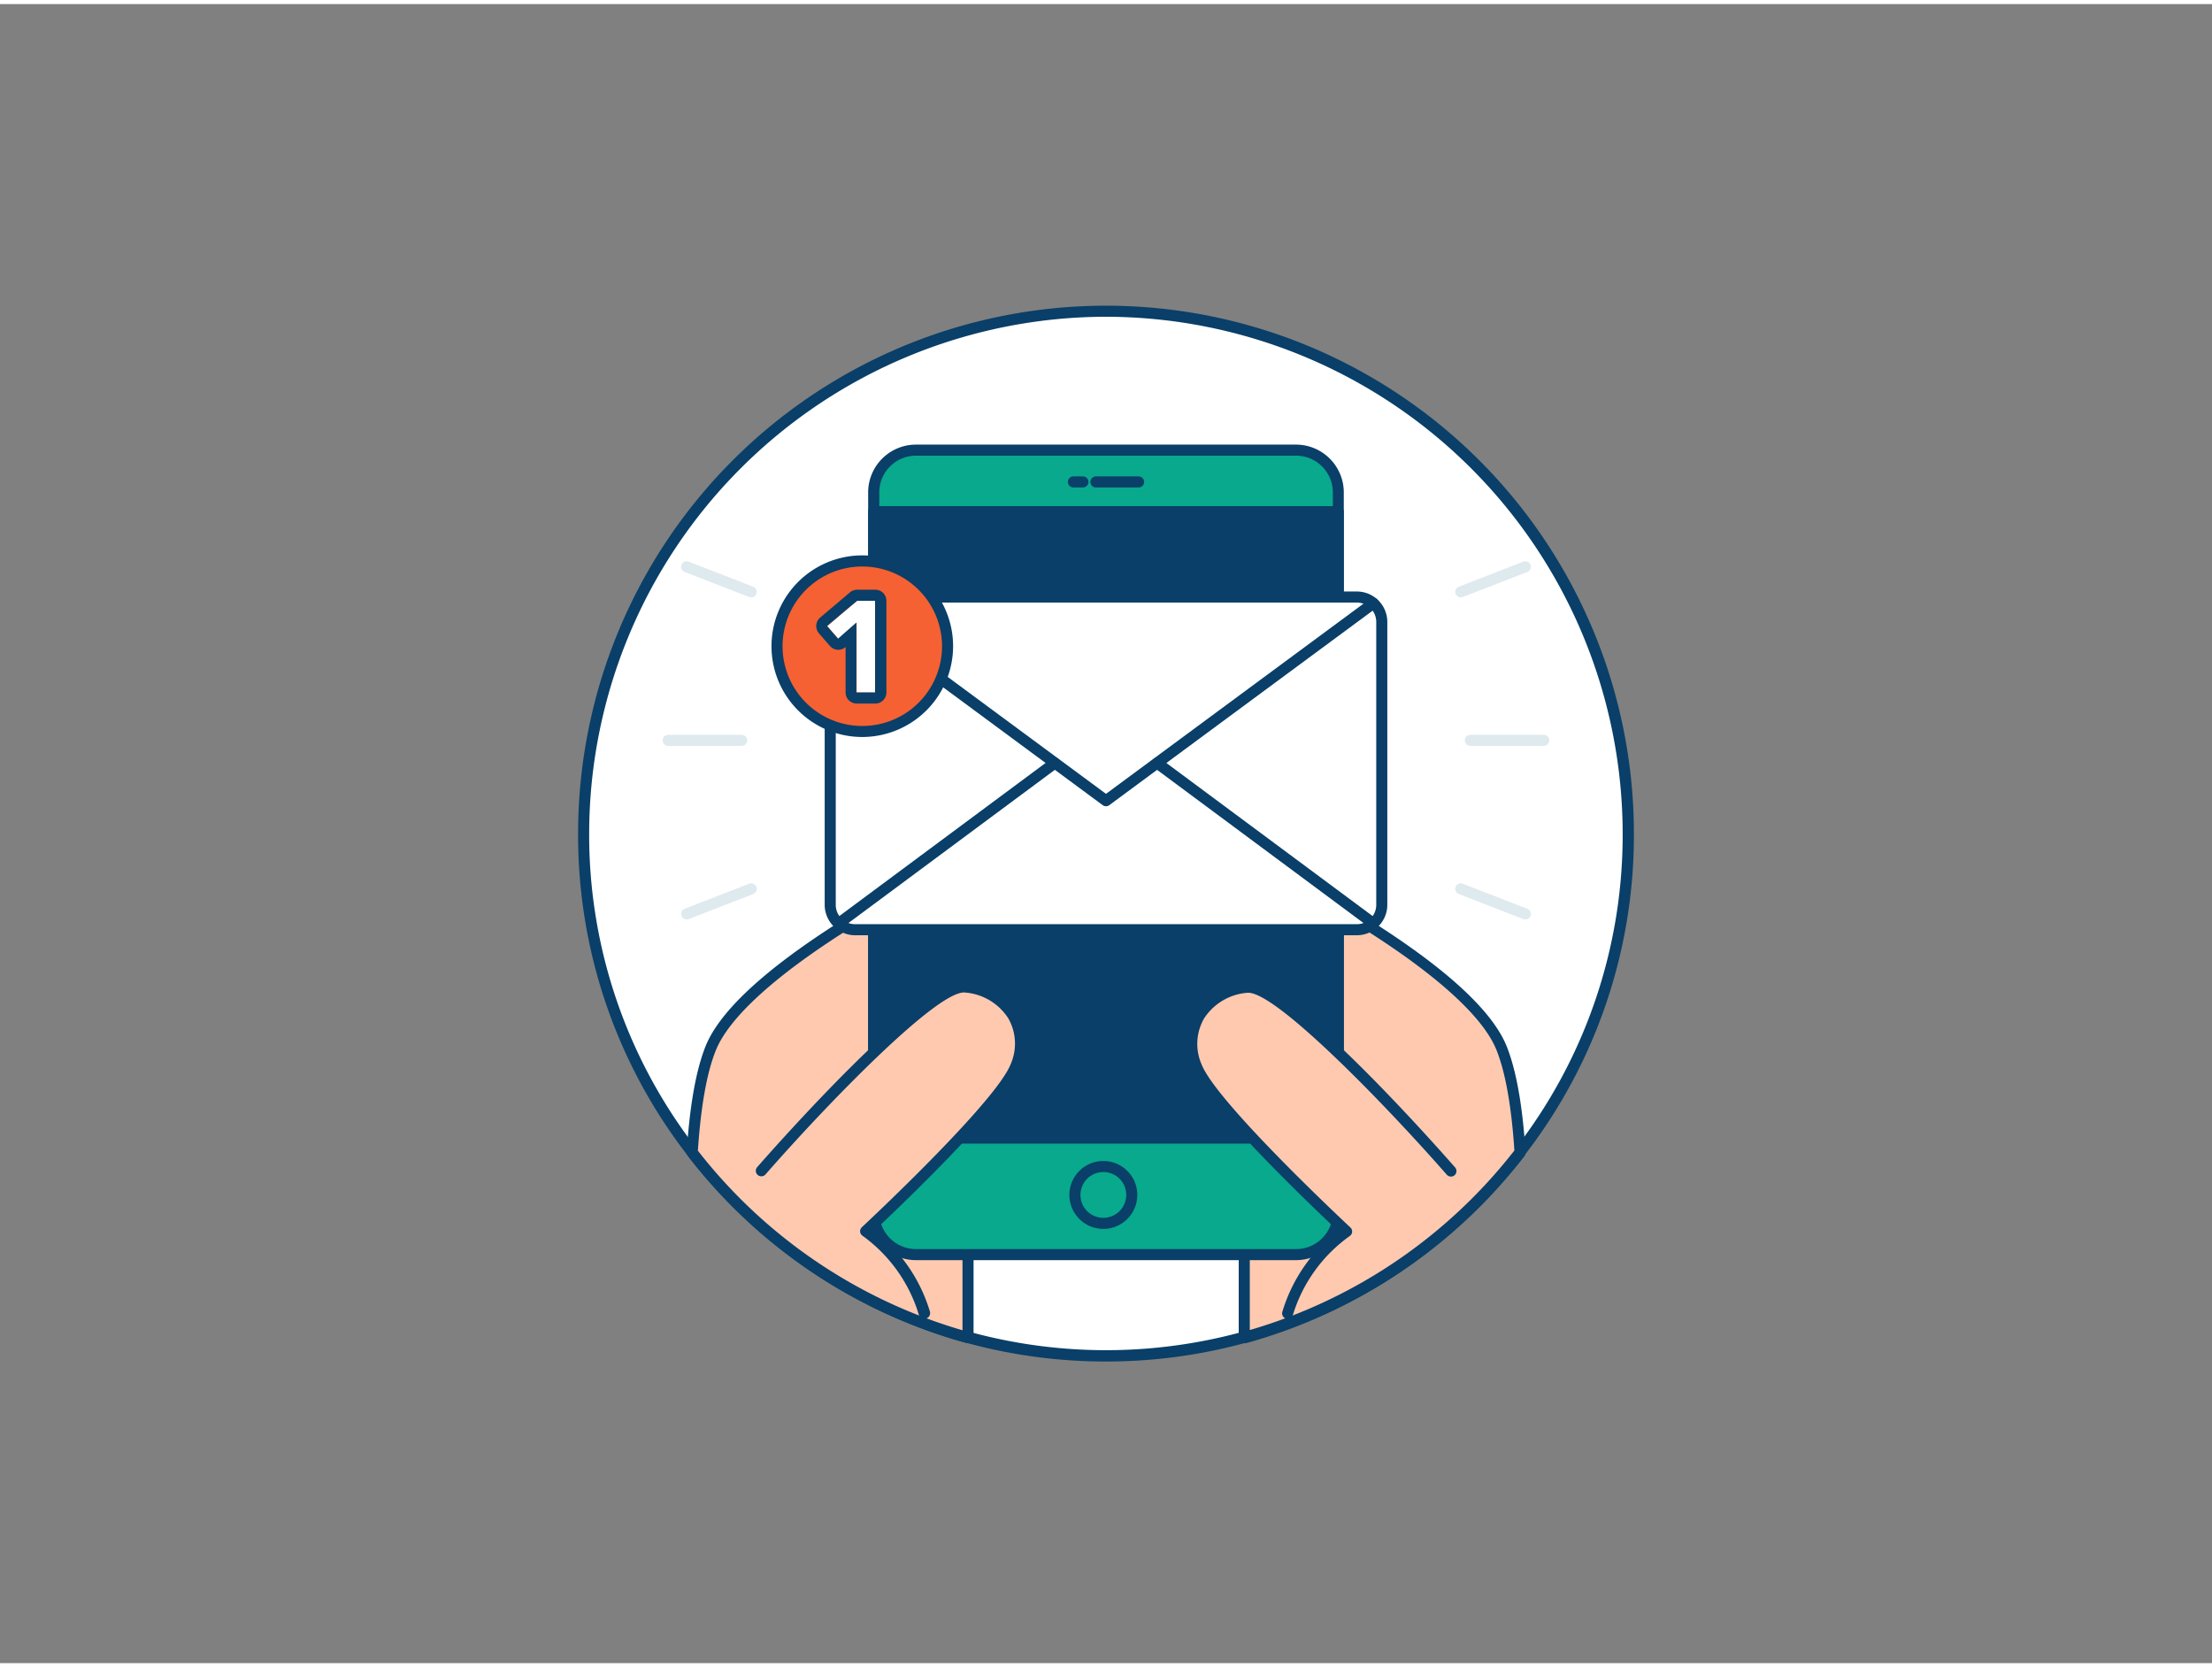 <svg xmlns="http://www.w3.org/2000/svg" viewBox="0 0 400 300" width="406" height="306" class="illustration styles_illustrationTablet__1DWOa"><rect x="0" y="0" width="400" height="300" fill="#808080" stroke="none"/><g id="_298_new_message_outline" data-name="#298_new_message_outline"><path d="M294.46,150A94.46,94.46,0,1,1,200,55.54,94,94,0,0,1,294.46,150Z" fill="#fff"></path><path d="M200,245.46a95.24,95.24,0,0,1-75.61-37.2A94.45,94.45,0,0,1,104.54,150a95.46,95.46,0,1,1,190.92,0,94.45,94.45,0,0,1-19.85,58.26A95.24,95.24,0,0,1,200,245.46Zm0-188.92A93.57,93.57,0,0,0,106.54,150,92.51,92.51,0,0,0,126,207,93.4,93.4,0,0,0,274,207a92.51,92.51,0,0,0,19.43-57A93.57,93.57,0,0,0,200,56.54Z" fill="#093f68"></path><path d="M199.6,195.49s-4.23,4.26-9.19,9.57c-7,7.47-15.36,17-15.36,19.71v16.36a94.52,94.52,0,0,1-49.87-33.48c.46-7.28,1.44-14.13,3.33-18.85,2.91-7.28,13.41-15.4,23.85-22,1.9-1.2,3.79-2.36,5.63-3.44,9.94-5.88,18.49-9.92,18.49-9.92l7.68,14Z" fill="#ffc9b0"></path><path d="M175.05,242.13a.75.75,0,0,1-.26,0,96,96,0,0,1-50.4-33.83,1,1,0,0,1-.21-.67c.53-8.41,1.68-14.85,3.4-19.16,2.52-6.31,10.68-13.89,24.24-22.51,2-1.27,3.92-2.44,5.66-3.46,9.87-5.84,18.49-9.92,18.57-10a1,1,0,0,1,1.31.42L200.48,195a1,1,0,0,1-.17,1.19s-4.28,4.31-9.17,9.54c-14,15-15.09,18.37-15.09,19v16.36a1,1,0,0,1-.39.79A1,1,0,0,1,175.05,242.13ZM126.2,207.34a94.06,94.06,0,0,0,47.85,32.47v-15c0-1,0-3.62,15.63-20.39,3.91-4.19,7.4-7.75,8.68-9.06l-22.3-40.61c-2.4,1.17-9.56,4.74-17.56,9.47-1.73,1-3.62,2.17-5.61,3.43-13,8.27-21.12,15.73-23.45,21.56C127.82,193.22,126.73,199.33,126.2,207.34Z" fill="#093f68"></path><path d="M274.82,207.65A94.52,94.52,0,0,1,225,241.13V224.77c0-2.67-8.4-12.24-15.36-19.71-5-5.31-9.19-9.57-9.19-9.57l15.44-28.11,7.68-14s8.55,4,18.49,9.92c1.84,1.08,3.73,2.24,5.63,3.44,10.44,6.64,20.94,14.76,23.85,22C273.38,193.52,274.36,200.37,274.82,207.65Z" fill="#ffc9b0"></path><path d="M225,242.13a1,1,0,0,1-.61-.21,1,1,0,0,1-.39-.79V224.77c0-.66-1.09-4-15.09-19-4.89-5.23-9.13-9.5-9.17-9.54a1,1,0,0,1-.17-1.19l23.12-42.09a1,1,0,0,1,1.31-.42c.08,0,8.7,4.12,18.57,10,1.75,1,3.65,2.19,5.65,3.45,13.57,8.63,21.73,16.21,24.25,22.52,1.72,4.31,2.87,10.75,3.4,19.16a1,1,0,0,1-.21.67,96,96,0,0,1-50.4,33.83A.75.75,0,0,1,225,242.13Zm-23.31-46.81c1.28,1.31,4.77,4.87,8.68,9.06C226,221.15,226,223.78,226,224.77v15a94.06,94.06,0,0,0,47.85-32.47c-.53-8-1.62-14.12-3.24-18.17-2.33-5.83-10.44-13.29-23.46-21.57-2-1.25-3.86-2.4-5.6-3.42-8-4.73-15.17-8.3-17.56-9.47Z" fill="#093f68"></path><rect x="157.99" y="80.66" width="84.03" height="145.47" rx="7.64" fill="#08A98C"></rect><path d="M234.38,227.13H165.62a8.65,8.65,0,0,1-8.63-8.64V88.3a8.65,8.65,0,0,1,8.63-8.64h68.76A8.65,8.65,0,0,1,243,88.3V218.49A8.65,8.65,0,0,1,234.38,227.13ZM165.62,81.66A6.64,6.64,0,0,0,159,88.3V218.49a6.64,6.64,0,0,0,6.63,6.64h68.76a6.64,6.64,0,0,0,6.63-6.64V88.3a6.64,6.64,0,0,0-6.63-6.64Z" fill="#093f68"></path><path d="M199.52,221.48a6.14,6.14,0,1,1,6.14-6.14A6.15,6.15,0,0,1,199.52,221.48Zm0-10.28a4.14,4.14,0,1,0,4.14,4.14A4.13,4.13,0,0,0,199.52,211.2Z" fill="#093f68"></path><rect x="157.99" y="91.78" width="84.03" height="113.28" fill="#093f68"></rect><path d="M242,206.06H158a1,1,0,0,1-1-1V91.78a1,1,0,0,1,1-1h84a1,1,0,0,1,1,1V205.06A1,1,0,0,1,242,206.06Zm-83-2h82V92.78H159Z" fill="#093f68"></path><path d="M195.82,87.41h-1.71a1,1,0,0,1,0-2h1.71a1,1,0,0,1,0,2Z" fill="#093f68"></path><path d="M205.89,87.41h-7.71a1,1,0,0,1,0-2h7.71a1,1,0,0,1,0,2Z" fill="#093f68"></path><rect x="150.13" y="107.22" width="99.75" height="60.16" rx="4.51" fill="#fff"></rect><path d="M245.37,168.38H154.63a5.51,5.51,0,0,1-5.5-5.5V111.73a5.51,5.51,0,0,1,5.5-5.51h90.74a5.51,5.51,0,0,1,5.5,5.51v51.15A5.51,5.51,0,0,1,245.37,168.38Zm-90.74-60.16a3.51,3.51,0,0,0-3.5,3.51v51.15a3.5,3.5,0,0,0,3.5,3.5h90.74a3.5,3.5,0,0,0,3.5-3.5V111.73a3.51,3.51,0,0,0-3.5-3.51Z" fill="#093f68"></path><path d="M200,145.05a1,1,0,0,1-.59-.19l-48.34-35.7a1,1,0,0,1,1.19-1.61L200,142.81l47.74-35.26a1,1,0,0,1,1.19,1.61l-48.34,35.7A1,1,0,0,1,200,145.05Z" fill="#093f68"></path><path d="M248.34,167.24a1,1,0,0,1-.59-.19l-39.08-29a1,1,0,1,1,1.2-1.6l39.07,29a1,1,0,0,1-.6,1.8Z" fill="#093f68"></path><path d="M151.66,167.24a1,1,0,0,1-.81-.4,1,1,0,0,1,.21-1.4l39.07-29a1,1,0,0,1,1.2,1.6l-39.08,29A1,1,0,0,1,151.66,167.24Z" fill="#093f68"></path><circle cx="155.94" cy="116.11" r="15.41" fill="#f56132"></circle><path d="M155.94,132.53a16.42,16.42,0,1,1,16.41-16.42A16.44,16.44,0,0,1,155.94,132.53Zm0-30.83a14.42,14.42,0,1,0,14.41,14.41A14.43,14.43,0,0,0,155.94,101.7Z" fill="#093f68"></path><path d="M155,107.9l-1.82,1.54-3,2.54-.58.49.58.67,1.41,1.62,3.32-2.92v12.64h3.38V107.9Z" fill="#fff"></path><path d="M158.24,107.9v16.58h-3.38V111.84l-3.32,2.92-1.41-1.62-.58-.67.58-.49,3-2.54L155,107.9h3.28m0-2H155a2,2,0,0,0-1.29.47l-1.82,1.54-3,2.54-.58.49a2,2,0,0,0-.7,1.37,2,2,0,0,0,.48,1.47l.58.67,1.41,1.62a2,2,0,0,0,1.38.69h.13a2,2,0,0,0,1.32-.5v8.22a2,2,0,0,0,2,2h3.38a2,2,0,0,0,2-2V107.9a2,2,0,0,0-2-2Z" fill="#093f68"></path><path d="M262.39,211s-29.78-34-37-33.24-12,7.06-9.05,14.36,27.13,29.79,27.13,29.79a28.11,28.11,0,0,0-10.66,14.81" fill="#ffc9b0"></path><path d="M232.85,237.71a1,1,0,0,1-.28,0,1,1,0,0,1-.68-1.24,29.16,29.16,0,0,1,10.05-14.64c-4.48-4.21-23.8-22.61-26.49-29.31a11.17,11.17,0,0,1,.54-10.09,12.23,12.23,0,0,1,9.32-5.64h.31c7.9,0,34.48,30.12,37.53,33.6a1,1,0,0,1-1.51,1.31c-11.38-13-31.24-33.41-36.1-32.91a10.22,10.22,0,0,0-7.83,4.68,9.23,9.23,0,0,0-.4,8.32c2.81,7,26.64,29.2,26.88,29.43a1,1,0,0,1,.32.82,1,1,0,0,1-.46.75A27.32,27.32,0,0,0,233.81,237,1,1,0,0,1,232.85,237.71Z" fill="#093f68"></path><path d="M137.61,211s29.78-34,37-33.24,12,7.06,9.05,14.36-27.13,29.79-27.13,29.79a28.11,28.11,0,0,1,10.66,14.81" fill="#ffc9b0"></path><path d="M167.15,237.71a1,1,0,0,1-1-.72A27.32,27.32,0,0,0,156,222.74a1,1,0,0,1-.46-.75,1,1,0,0,1,.32-.82c.24-.23,24.07-22.42,26.88-29.43a9.23,9.23,0,0,0-.4-8.32,10.22,10.22,0,0,0-7.83-4.68c-4.87-.53-24.72,19.9-36.1,32.91a1,1,0,0,1-1.51-1.31c3.09-3.53,30.34-34.41,37.84-33.59a12.23,12.23,0,0,1,9.32,5.64,11.17,11.17,0,0,1,.54,10.09c-2.69,6.7-22,25.1-26.49,29.31a29.16,29.16,0,0,1,10.05,14.64,1,1,0,0,1-.68,1.24A1,1,0,0,1,167.15,237.71Z" fill="#093f68"></path><path d="M135.84,107.28a1.13,1.13,0,0,1-.36-.06l-11.67-4.53a1,1,0,0,1,.72-1.87l11.67,4.53a1,1,0,0,1-.36,1.93Z" fill="#dfeaef"></path><path d="M124.17,165.52a1,1,0,0,1-.36-1.93l11.67-4.53a1,1,0,0,1,.72,1.87l-11.67,4.53A1.13,1.13,0,0,1,124.17,165.52Z" fill="#dfeaef"></path><path d="M134.12,134.14H120.83a1,1,0,1,1,0-2h13.29a1,1,0,0,1,0,2Z" fill="#dfeaef"></path><path d="M264.16,107.28a1,1,0,0,1-.36-1.93l11.67-4.53a1,1,0,0,1,.72,1.87l-11.67,4.53A1.13,1.13,0,0,1,264.16,107.28Z" fill="#dfeaef"></path><path d="M275.83,165.52a1.13,1.13,0,0,1-.36-.06l-11.67-4.53a1,1,0,0,1,.72-1.87l11.67,4.53a1,1,0,0,1-.36,1.93Z" fill="#dfeaef"></path><path d="M279.17,134.14H265.88a1,1,0,0,1,0-2h13.29a1,1,0,0,1,0,2Z" fill="#dfeaef"></path></g></svg>